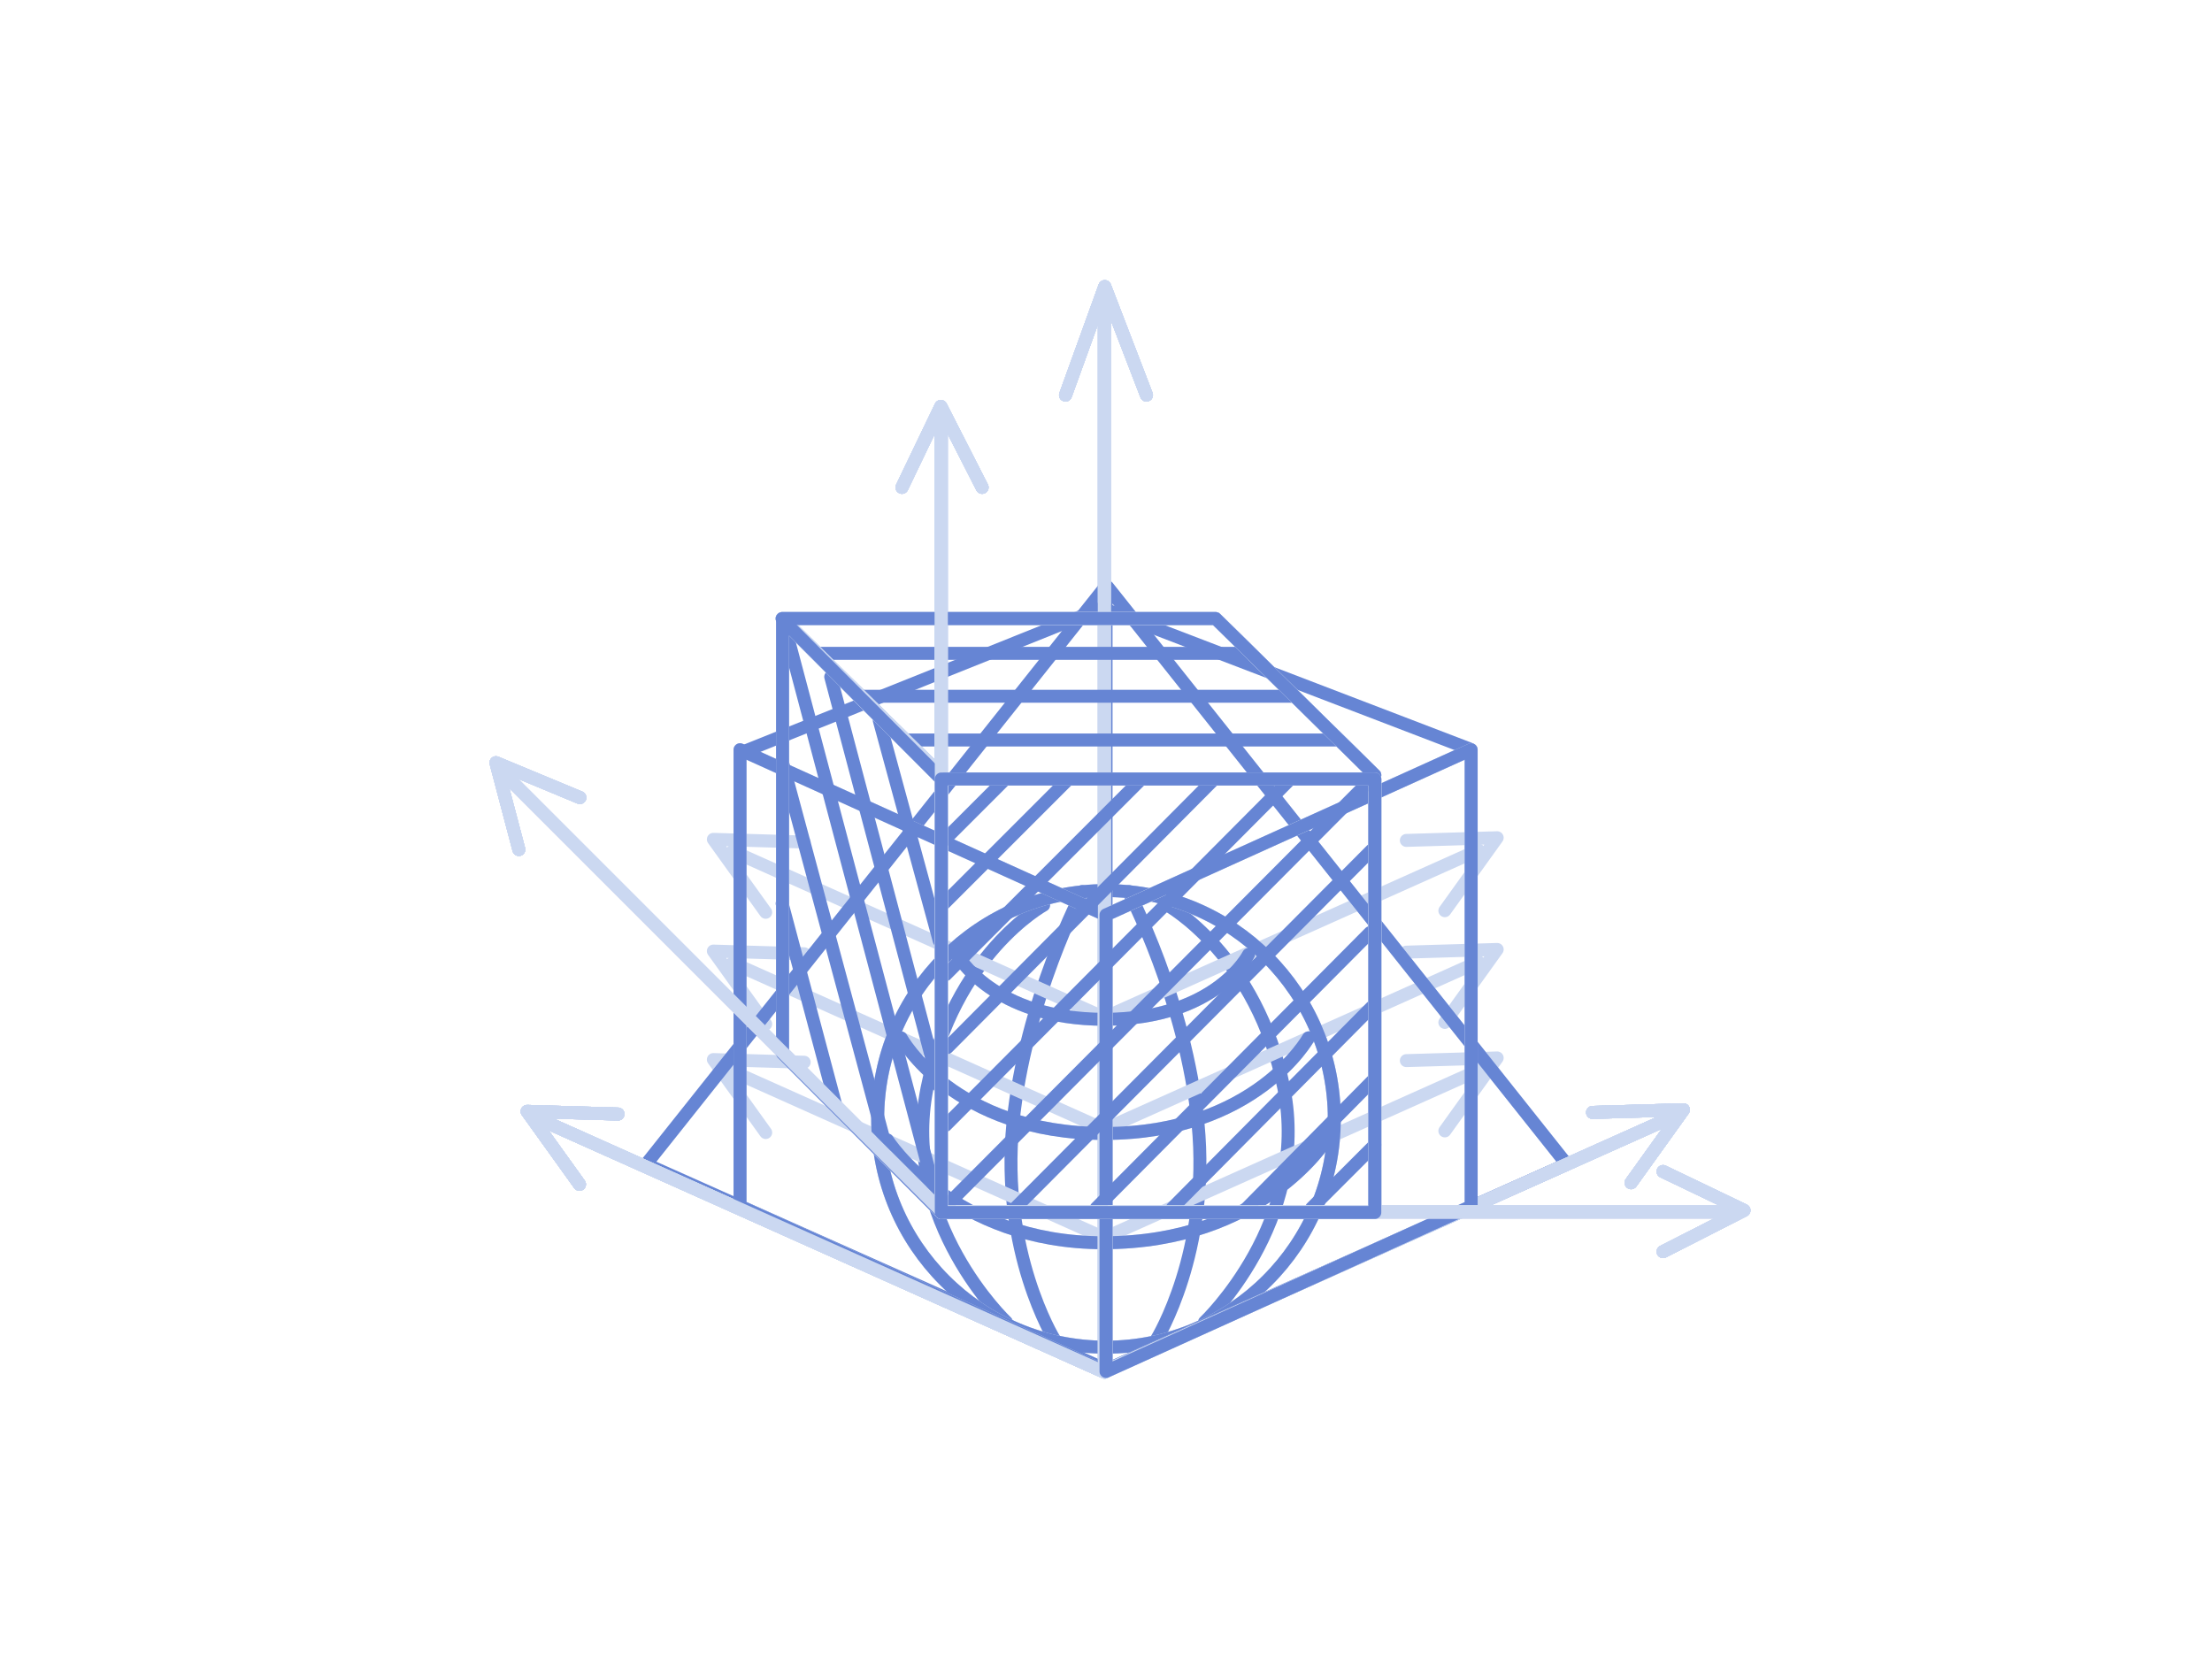 <svg width="1366" height="1024" viewBox="0 0 1366 1024" fill="none" xmlns="http://www.w3.org/2000/svg">
<g id="3d-shapes">
<g id="step s-multistep-brush">
<g id="input">
<g id="ref">
<path id="Vector 1" d="M682 192V847" stroke="#CBD8F1" stroke-width="8" stroke-linecap="round" stroke-linejoin="round"/>
<path id="Vector 2" d="M334.878 692.005L682.101 847.435" stroke="#CBD8F1" stroke-width="8" stroke-linecap="round" stroke-linejoin="round"/>
<path id="Vector 5" d="M658 244L682.242 177L708 244" stroke="#CBD8F1" stroke-width="8" stroke-linecap="round" stroke-linejoin="round"/>
<path id="Vector 6" d="M357.853 731.434L325.529 686.365L381.632 688.02" stroke="#CBD8F1" stroke-width="8" stroke-linecap="round" stroke-linejoin="round"/>
<path id="Vector 8" d="M1030.22 691.005L683 846.435" stroke="#CBD8F1" stroke-width="8" stroke-linecap="round" stroke-linejoin="round"/>
<path id="Vector 9" d="M1007.25 730.434L1039.57 685.365L983.469 687.02" stroke="#CBD8F1" stroke-width="8" stroke-linecap="round" stroke-linejoin="round"/>
</g>
<g id="ref2">
<path id="d" d="M682 554V827.5" stroke="#CBD8F1" stroke-width="8" stroke-linecap="round"/>
<path id="d_2" d="M548 704C548 704 588.341 767.5 681.5 767.5C779.5 767.5 819 704 819 704" stroke="#CBD8F1" stroke-width="8" stroke-linecap="round"/>
<path id="d_3" d="M556.5 641C556.5 641 588.841 700 682 700C775.159 700 808 641 808 641" stroke="#CBD8F1" stroke-width="8" stroke-linecap="round"/>
<path id="fd" d="M591 589.5C591 589.5 612.994 629.5 682 629.5C751.006 629.5 771 589.5 771 589.5" stroke="#CBD8F1" stroke-width="8" stroke-linecap="round"/>
<circle id="d_4" cx="683" cy="691" r="141" stroke="#CBD8F1" stroke-width="8"/>
</g>
<path id="draw-line rgb-template" d="M720.834 559C720.834 559 776.333 589.5 792.833 672C809.338 754.523 743.834 816.5 743.834 816.5" stroke="#6685D4" stroke-width="8" stroke-linecap="round"/>
<path id="draw-line rgb-template_2" d="M696.834 550.5C696.834 550.5 732.334 617.5 739.834 694C747.59 773.121 714.334 827 714.334 827" stroke="#6685D4" stroke-width="8" stroke-linecap="round"/>
<path id="draw-line rgb-template_3" d="M668.5 550.5C668.5 550.5 633 617.5 625.5 694C617.743 773.121 651 827 651 827" stroke="#6685D4" stroke-width="8" stroke-linecap="round"/>
<path id="draw-line rgb-template_4" d="M644.5 559C644.5 559 589 589.5 572.5 672C555.996 754.523 621.5 816.5 621.5 816.5" stroke="#6685D4" stroke-width="8" stroke-linecap="round"/>
</g>
</g>
<g id="step s-multistep-brush_2">
<g id="input_2">
<g id="ref_2">
<path id="Vector 1_2" d="M682 192V847" stroke="#CBD8F1" stroke-width="8" stroke-linecap="round" stroke-linejoin="round"/>
<path id="Vector 2_2" d="M334.878 692.005L682.101 847.435" stroke="#CBD8F1" stroke-width="8" stroke-linecap="round" stroke-linejoin="round"/>
<path id="Vector 5_2" d="M658 244L682.242 177L708 244" stroke="#CBD8F1" stroke-width="8" stroke-linecap="round" stroke-linejoin="round"/>
<path id="Vector 6_2" d="M357.853 731.434L325.529 686.365L381.632 688.02" stroke="#CBD8F1" stroke-width="8" stroke-linecap="round" stroke-linejoin="round"/>
<path id="Vector 8_2" d="M1030.22 691.005L683 846.435" stroke="#CBD8F1" stroke-width="8" stroke-linecap="round" stroke-linejoin="round"/>
<path id="Vector 9_2" d="M1007.25 730.434L1039.57 685.365L983.469 687.02" stroke="#CBD8F1" stroke-width="8" stroke-linecap="round" stroke-linejoin="round"/>
</g>
<g id="ref1">
<path id="Vector 10" d="M472.853 563.434L440.529 518.365L496.632 520.02" stroke="#CBD8F1" stroke-width="8" stroke-linecap="round" stroke-linejoin="round"/>
<path id="Vector 11" d="M892.248 562.434L924.571 517.365L868.469 519.02" stroke="#CBD8F1" stroke-width="8" stroke-linecap="round" stroke-linejoin="round"/>
<path id="Vector 31" d="M472.853 699.434L440.529 654.365L496.632 656.02" stroke="#CBD8F1" stroke-width="8" stroke-linecap="round" stroke-linejoin="round"/>
<path id="Vector 32" d="M892.248 698.434L924.571 653.365L868.469 655.02" stroke="#CBD8F1" stroke-width="8" stroke-linecap="round" stroke-linejoin="round"/>
<path id="Vector 33" d="M472.853 632.434L440.529 587.365L496.632 589.02" stroke="#CBD8F1" stroke-width="8" stroke-linecap="round" stroke-linejoin="round"/>
<path id="Vector 34" d="M892.248 631.434L924.571 586.365L868.469 588.02" stroke="#CBD8F1" stroke-width="8" stroke-linecap="round" stroke-linejoin="round"/>
<path id="Vector 10_2" d="M452.344 525.662L682.374 628.633" stroke="#CBD8F1" stroke-width="8" stroke-linecap="round" stroke-linejoin="round"/>
<path id="Vector 11_2" d="M913 525L682.97 627.97" stroke="#CBD8F1" stroke-width="8" stroke-linecap="round" stroke-linejoin="round"/>
<path id="Vector 27" d="M452.344 594.662L682.374 697.633" stroke="#CBD8F1" stroke-width="8" stroke-linecap="round" stroke-linejoin="round"/>
<path id="Vector 28" d="M913 594L682.97 696.97" stroke="#CBD8F1" stroke-width="8" stroke-linecap="round" stroke-linejoin="round"/>
<path id="Vector 29" d="M452.344 661.662L682.374 764.633" stroke="#CBD8F1" stroke-width="8" stroke-linecap="round" stroke-linejoin="round"/>
<path id="Vector 30" d="M913 661L682.97 763.97" stroke="#CBD8F1" stroke-width="8" stroke-linecap="round" stroke-linejoin="round"/>
</g>
<circle id="d_5" cx="683" cy="691" r="141" stroke="#CBD8F1" stroke-width="8"/>
<path id="d_6" d="M682 554V827.5" stroke="#CBD8F1" stroke-width="8" stroke-linecap="round"/>
<path id="draw-line d2 rgb-template" d="M548 704C548 704 588.341 767.5 681.5 767.5C779.5 767.5 819 704 819 704" stroke="#6685D4" stroke-width="8" stroke-linecap="round"/>
<path id="draw-line d1 rgb-template" d="M556.5 641C556.5 641 588.841 700 682 700C775.159 700 808 641 808 641" stroke="#6685D4" stroke-width="8" stroke-linecap="round"/>
<path id="draw-line rgb-template_5" d="M591 589.5C591 589.5 612.994 629.5 682 629.5C751.006 629.5 771 589.5 771 589.5" stroke="#6685D4" stroke-width="8" stroke-linecap="round"/>
</g>
</g>
<g id="step s-multistep-first-brush sphere">
<g id="input_3">
<g id="ref_3">
<path id="Vector 1_3" d="M682 192V847" stroke="#CBD8F1" stroke-width="8" stroke-linecap="round" stroke-linejoin="round"/>
<path id="Vector 2_3" d="M334.878 692.005L682.101 847.435" stroke="#CBD8F1" stroke-width="8" stroke-linecap="round" stroke-linejoin="round"/>
<path id="Vector 5_3" d="M658 244L682.242 177L708 244" stroke="#CBD8F1" stroke-width="8" stroke-linecap="round" stroke-linejoin="round"/>
<path id="Vector 6_3" d="M357.853 731.434L325.529 686.365L381.632 688.02" stroke="#CBD8F1" stroke-width="8" stroke-linecap="round" stroke-linejoin="round"/>
<path id="Vector 8_3" d="M1030.22 691.005L683 846.435" stroke="#CBD8F1" stroke-width="8" stroke-linecap="round" stroke-linejoin="round"/>
<path id="Vector 9_3" d="M1007.25 730.434L1039.57 685.365L983.469 687.02" stroke="#CBD8F1" stroke-width="8" stroke-linecap="round" stroke-linejoin="round"/>
</g>
<circle id="draw-line d1 rgb-template_2" cx="683" cy="691" r="141" stroke="#6685D4" stroke-width="8"/>
</g>
</g>
<g id="step s-multistep-brush_3">
<g id="input_4">
<g id="ref_4">
<path id="Vector 1_4" d="M682 192V847" stroke="#CBD8F1" stroke-width="8" stroke-linecap="round" stroke-linejoin="round"/>
<path id="Vector 2_4" d="M334.878 692.005L682.101 847.435" stroke="#CBD8F1" stroke-width="8" stroke-linecap="round" stroke-linejoin="round"/>
<path id="Vector 5_4" d="M658 244L682.242 177L708 244" stroke="#CBD8F1" stroke-width="8" stroke-linecap="round" stroke-linejoin="round"/>
<path id="Vector 6_4" d="M357.853 731.434L325.529 686.365L381.632 688.02" stroke="#CBD8F1" stroke-width="8" stroke-linecap="round" stroke-linejoin="round"/>
<path id="Vector 8_4" d="M1030.22 691.005L683 846.435" stroke="#CBD8F1" stroke-width="8" stroke-linecap="round" stroke-linejoin="round"/>
<path id="Vector 9_4" d="M1007.25 730.434L1039.57 685.365L983.469 687.02" stroke="#CBD8F1" stroke-width="8" stroke-linecap="round" stroke-linejoin="round"/>
</g>
<path id="d_7" d="M683 362V846L967.5 719L684 362.5" stroke="#CBD8F1" stroke-width="8" stroke-linecap="round" stroke-linejoin="round"/>
<path id="draw-line rgb-template flip" d="M683.5 846L399 719L682.5 362.5" stroke="#6685D4" stroke-width="8" stroke-linecap="round" stroke-linejoin="round"/>
</g>
</g>
<g id="step s-multistep-first-brush triangle">
<g id="input_5">
<g id="ref_5">
<path id="Vector 1_5" d="M682 192V847" stroke="#CBD8F1" stroke-width="8" stroke-linecap="round" stroke-linejoin="round"/>
<path id="Vector 2_5" d="M334.878 692.005L682.101 847.435" stroke="#CBD8F1" stroke-width="8" stroke-linecap="round" stroke-linejoin="round"/>
<path id="Vector 5_5" d="M658 244L682.242 177L708 244" stroke="#CBD8F1" stroke-width="8" stroke-linecap="round" stroke-linejoin="round"/>
<path id="Vector 6_5" d="M357.853 731.434L325.529 686.365L381.632 688.02" stroke="#CBD8F1" stroke-width="8" stroke-linecap="round" stroke-linejoin="round"/>
<path id="Vector 8_5" d="M1030.22 691.005L683 846.435" stroke="#CBD8F1" stroke-width="8" stroke-linecap="round" stroke-linejoin="round"/>
<path id="Vector 9_5" d="M1007.25 730.434L1039.57 685.365L983.469 687.02" stroke="#CBD8F1" stroke-width="8" stroke-linecap="round" stroke-linejoin="round"/>
</g>
<path id="draw-line rgb-template_6" d="M683 362V846L967.5 719L684 362.5" stroke="#6685D4" stroke-width="8" stroke-linecap="round" stroke-linejoin="round"/>
</g>
</g>
<g id="step s-multistep-brush_4">
<g id="input_6">
<g id="ref_6">
<path id="Vector 1_6" d="M682 192V847" stroke="#CBD8F1" stroke-width="8" stroke-linecap="round" stroke-linejoin="round"/>
<path id="Vector 2_6" d="M334.878 692.005L682.101 847.435" stroke="#CBD8F1" stroke-width="8" stroke-linecap="round" stroke-linejoin="round"/>
<path id="Vector 5_6" d="M658 244L682.242 177L708 244" stroke="#CBD8F1" stroke-width="8" stroke-linecap="round" stroke-linejoin="round"/>
<path id="Vector 6_6" d="M357.853 731.434L325.529 686.365L381.632 688.02" stroke="#CBD8F1" stroke-width="8" stroke-linecap="round" stroke-linejoin="round"/>
<path id="Vector 8_6" d="M1030.22 691.005L683 846.435" stroke="#CBD8F1" stroke-width="8" stroke-linecap="round" stroke-linejoin="round"/>
<path id="Vector 9_6" d="M1007.25 730.434L1039.57 685.365L983.469 687.02" stroke="#CBD8F1" stroke-width="8" stroke-linecap="round" stroke-linejoin="round"/>
</g>
<path id="d_8" d="M683 565L908.5 463V745L683 847V565Z" stroke="#CBD8F1" stroke-width="8" stroke-linecap="round" stroke-linejoin="round"/>
<path id="d_9" d="M682.5 565L457 463V745L682.5 847" stroke="#CBD8F1" stroke-width="8" stroke-linecap="round" stroke-linejoin="round"/>
<path id="draw-line rgb-template_7" d="M458.5 464.5L680.5 375.5L907.5 462.5" stroke="#6685D4" stroke-width="8" stroke-linecap="round" stroke-linejoin="round"/>
</g>
</g>
<g id="step s-multistep-brush_5">
<g id="input_7">
<g id="ref_7">
<path id="Vector 1_7" d="M682 192V847" stroke="#CBD8F1" stroke-width="8" stroke-linecap="round" stroke-linejoin="round"/>
<path id="Vector 2_7" d="M334.878 692.005L682.101 847.435" stroke="#CBD8F1" stroke-width="8" stroke-linecap="round" stroke-linejoin="round"/>
<path id="Vector 5_7" d="M658 244L682.242 177L708 244" stroke="#CBD8F1" stroke-width="8" stroke-linecap="round" stroke-linejoin="round"/>
<path id="Vector 6_7" d="M357.853 731.434L325.529 686.365L381.632 688.02" stroke="#CBD8F1" stroke-width="8" stroke-linecap="round" stroke-linejoin="round"/>
<path id="Vector 8_7" d="M1030.22 691.005L683 846.435" stroke="#CBD8F1" stroke-width="8" stroke-linecap="round" stroke-linejoin="round"/>
<path id="Vector 9_7" d="M1007.25 730.434L1039.57 685.365L983.469 687.02" stroke="#CBD8F1" stroke-width="8" stroke-linecap="round" stroke-linejoin="round"/>
</g>
<path id="d_10" d="M683 565L908.5 463V745L683 847V565Z" stroke="#CBD8F1" stroke-width="8" stroke-linecap="round" stroke-linejoin="round"/>
<path id="draw-line rgb-template_8" d="M682.5 565L457 463V745L682.5 847" stroke="#6685D4" stroke-width="8" stroke-linecap="round" stroke-linejoin="round"/>
</g>
</g>
<g id="step s-multistep-first-brush diag-cube">
<g id="input_8">
<g id="ref_8">
<path id="Vector 1_8" d="M682 192V847" stroke="#CBD8F1" stroke-width="8" stroke-linecap="round" stroke-linejoin="round"/>
<path id="Vector 2_8" d="M334.878 692.005L682.101 847.435" stroke="#CBD8F1" stroke-width="8" stroke-linecap="round" stroke-linejoin="round"/>
<path id="Vector 5_8" d="M658 244L682.242 177L708 244" stroke="#CBD8F1" stroke-width="8" stroke-linecap="round" stroke-linejoin="round"/>
<path id="Vector 6_8" d="M357.853 731.434L325.529 686.365L381.632 688.02" stroke="#CBD8F1" stroke-width="8" stroke-linecap="round" stroke-linejoin="round"/>
<path id="Vector 8_8" d="M1030.22 691.005L683 846.435" stroke="#CBD8F1" stroke-width="8" stroke-linecap="round" stroke-linejoin="round"/>
<path id="Vector 9_8" d="M1007.25 730.434L1039.57 685.365L983.469 687.02" stroke="#CBD8F1" stroke-width="8" stroke-linecap="round" stroke-linejoin="round"/>
</g>
<path id="draw-line rgb-template_9" d="M683 565L908.5 463V745L683 847V565Z" stroke="#6685D4" stroke-width="8" stroke-linecap="round" stroke-linejoin="round"/>
</g>
</g>
<g id="step s-multistep-brush_6">
<g id="input_9">
<g id="ref_9">
<path id="Vector 1_9" d="M581.275 262.5V748.5" stroke="#CBD8F1" stroke-width="8" stroke-linecap="round" stroke-linejoin="round"/>
<path id="Vector 2_9" d="M313 479.631L582 748.631" stroke="#CBD8F1" stroke-width="8" stroke-linecap="round" stroke-linejoin="round"/>
<path id="Vector 4" d="M1067.78 748.5L581.775 748.5" stroke="#CBD8F1" stroke-width="8" stroke-linecap="round" stroke-linejoin="round"/>
<path id="Vector 5_9" d="M557 301L581 251L606.5 301" stroke="#CBD8F1" stroke-width="8" stroke-linecap="round" stroke-linejoin="round"/>
<path id="Vector 6_9" d="M320.409 524.659L306.276 471.028L358.103 492.575" stroke="#CBD8F1" stroke-width="8" stroke-linecap="round" stroke-linejoin="round"/>
<path id="Vector 7" d="M1027 723.5L1077 747.5L1027 773" stroke="#CBD8F1" stroke-width="8" stroke-linecap="round" stroke-linejoin="round"/>
</g>
<g id="ref_10">
<path id="&#208;&#178;" d="M849 748.799V481.092H581.293V748.799H847.801" stroke="#6685D4" stroke-width="8" stroke-linecap="round" stroke-linejoin="round"/>
<path id="&#208;&#178;_2" d="M581.293 481.092L483.266 382.799V650.507L581.293 748.799" stroke="#6685D4" stroke-width="8" stroke-linecap="round" stroke-linejoin="round"/>
<path id="&#208;&#178;_3" d="M849 478.694L750.707 382H483L581.293 478.694" stroke="#6685D4" stroke-width="8" stroke-linecap="round" stroke-linejoin="round"/>
</g>
<path id="d_11" d="M849 748.799V481.092H581.293V748.799H847.801" stroke="#CBD8F1" stroke-width="8" stroke-linecap="round" stroke-linejoin="round"/>
<path id="d_12" d="M581.293 481.092L483.266 382.799V650.507L581.293 748.799" stroke="#CBD8F1" stroke-width="8" stroke-linecap="round" stroke-linejoin="round"/>
<path id="d_13" d="M849 478.694L750.707 382H483L581.293 478.694" stroke="#CBD8F1" stroke-width="8" stroke-linecap="round" stroke-linejoin="round"/>
<path id="draw-line rgb-template_10" d="M505 403.5H772" stroke="#6685D4" stroke-width="8" stroke-linecap="round"/>
<path id="draw-line rgb-template_11" d="M532 430H799" stroke="#6685D4" stroke-width="8" stroke-linecap="round"/>
<path id="draw-line rgb-template_12" d="M559 457H826" stroke="#6685D4" stroke-width="8" stroke-linecap="round"/>
</g>
</g>
<g id="step s-multistep-brush_7">
<g id="input_10">
<g id="ref_11">
<path id="Vector 1_10" d="M581.275 262.5V748.5" stroke="#CBD8F1" stroke-width="8" stroke-linecap="round" stroke-linejoin="round"/>
<path id="Vector 2_10" d="M313 479.631L582 748.631" stroke="#CBD8F1" stroke-width="8" stroke-linecap="round" stroke-linejoin="round"/>
<path id="Vector 4_2" d="M1067.78 748.5L581.775 748.5" stroke="#CBD8F1" stroke-width="8" stroke-linecap="round" stroke-linejoin="round"/>
<path id="Vector 5_10" d="M557 301L581 251L606.5 301" stroke="#CBD8F1" stroke-width="8" stroke-linecap="round" stroke-linejoin="round"/>
<path id="Vector 6_10" d="M320.409 524.659L306.276 471.028L358.103 492.575" stroke="#CBD8F1" stroke-width="8" stroke-linecap="round" stroke-linejoin="round"/>
<path id="Vector 7_2" d="M1027 723.5L1077 747.5L1027 773" stroke="#CBD8F1" stroke-width="8" stroke-linecap="round" stroke-linejoin="round"/>
</g>
<path id="d_14" d="M849 748.799V481.092H581.293V748.799H847.801" stroke="#CBD8F1" stroke-width="8" stroke-linecap="round" stroke-linejoin="round"/>
<path id="d_15" d="M581.293 481.092L483.266 382.799V650.507L581.293 748.799" stroke="#CBD8F1" stroke-width="8" stroke-linecap="round" stroke-linejoin="round"/>
<path id="d_16" d="M849 478.694L750.707 382H483L581.293 478.694" stroke="#CBD8F1" stroke-width="8" stroke-linecap="round" stroke-linejoin="round"/>
<g id="f rgb-template">
<path id="draw-line" d="M580 746.5L484.5 386" stroke="#6685D4" stroke-width="8" stroke-linecap="round"/>
<path id="draw-line_2" d="M580 671L513 418" stroke="#6685D4" stroke-width="8" stroke-linecap="round"/>
<path id="draw-line_3" d="M580 581L543 445" stroke="#6685D4" stroke-width="8" stroke-linecap="round"/>
<path id="draw-line_4" d="M547 708L483 470" stroke="#6685D4" stroke-width="8" stroke-linecap="round"/>
<path id="draw-line_5" d="M516 682L483 558" stroke="#6685D4" stroke-width="8" stroke-linecap="round"/>
</g>
</g>
</g>
<g id="step s-multistep-brush_8">
<g id="input_11">
<g id="ref_12">
<path id="Vector 1_11" d="M581.275 262.5V748.5" stroke="#CBD8F1" stroke-width="8" stroke-linecap="round" stroke-linejoin="round"/>
<path id="Vector 2_11" d="M313 479.631L582 748.631" stroke="#CBD8F1" stroke-width="8" stroke-linecap="round" stroke-linejoin="round"/>
<path id="Vector 4_3" d="M1067.78 748.5L581.775 748.5" stroke="#CBD8F1" stroke-width="8" stroke-linecap="round" stroke-linejoin="round"/>
<path id="Vector 5_11" d="M557 301L581 251L606.5 301" stroke="#CBD8F1" stroke-width="8" stroke-linecap="round" stroke-linejoin="round"/>
<path id="Vector 6_11" d="M320.409 524.659L306.276 471.028L358.103 492.575" stroke="#CBD8F1" stroke-width="8" stroke-linecap="round" stroke-linejoin="round"/>
<path id="Vector 7_3" d="M1027 723.5L1077 747.5L1027 773" stroke="#CBD8F1" stroke-width="8" stroke-linecap="round" stroke-linejoin="round"/>
</g>
<path id="d_17" d="M849 748.799V481.092H581.293V748.799H847.801" stroke="#CBD8F1" stroke-width="8" stroke-linecap="round" stroke-linejoin="round"/>
<path id="d_18" d="M581.293 481.092L483.266 382.799V650.507L581.293 748.799" stroke="#CBD8F1" stroke-width="8" stroke-linecap="round" stroke-linejoin="round"/>
<path id="d_19" d="M849 478.694L750.707 382H483L581.293 478.694" stroke="#CBD8F1" stroke-width="8" stroke-linecap="round" stroke-linejoin="round"/>
<g id="f rgb-template_2">
<path id="draw-line_6" d="M583 746L846 482" stroke="#6685D4" stroke-width="8" stroke-linecap="round"/>
<path id="draw-line_7" d="M627 746L847 525" stroke="#6685D4" stroke-width="8" stroke-linecap="round"/>
<path id="draw-line_8" d="M677 746L846 576" stroke="#6685D4" stroke-width="8" stroke-linecap="round"/>
<path id="draw-line_9" d="M724 746L847 622" stroke="#6685D4" stroke-width="8" stroke-linecap="round"/>
<path id="draw-line_10" d="M770 746L848 667" stroke="#6685D4" stroke-width="8" stroke-linecap="round"/>
<path id="draw-line_11" d="M810 746L849 707" stroke="#6685D4" stroke-width="8" stroke-linecap="round"/>
<path id="draw-line_12" d="M796 482L584 695" stroke="#6685D4" stroke-width="8" stroke-linecap="round"/>
<path id="draw-line_13" d="M749 482L585 647" stroke="#6685D4" stroke-width="8" stroke-linecap="round"/>
<path id="draw-line_14" d="M704 482L584 602" stroke="#6685D4" stroke-width="8" stroke-linecap="round"/>
<path id="draw-line_15" d="M659 482L583 558" stroke="#6685D4" stroke-width="8" stroke-linecap="round"/>
<path id="draw-line_16" d="M620 482L582 520" stroke="#6685D4" stroke-width="8" stroke-linecap="round"/>
</g>
</g>
</g>
<g id="step s-multistep-brush_9">
<g id="input_12">
<g id="ref_13">
<path id="Vector 1_12" d="M581.275 262.5V748.5" stroke="#CBD8F1" stroke-width="8" stroke-linecap="round" stroke-linejoin="round"/>
<path id="Vector 2_12" d="M313 479.631L582 748.631" stroke="#CBD8F1" stroke-width="8" stroke-linecap="round" stroke-linejoin="round"/>
<path id="Vector 4_4" d="M1067.78 748.5L581.775 748.5" stroke="#CBD8F1" stroke-width="8" stroke-linecap="round" stroke-linejoin="round"/>
<path id="Vector 5_12" d="M557 301L581 251L606.5 301" stroke="#CBD8F1" stroke-width="8" stroke-linecap="round" stroke-linejoin="round"/>
<path id="Vector 6_12" d="M320.409 524.659L306.276 471.028L358.103 492.575" stroke="#CBD8F1" stroke-width="8" stroke-linecap="round" stroke-linejoin="round"/>
<path id="Vector 7_4" d="M1027 723.5L1077 747.5L1027 773" stroke="#CBD8F1" stroke-width="8" stroke-linecap="round" stroke-linejoin="round"/>
</g>
<path id="d_20" d="M849 748.799V481.092H581.293V748.799H847.801" stroke="#CBD8F1" stroke-width="8" stroke-linecap="round" stroke-linejoin="round"/>
<path id="d_21" d="M581.293 481.092L483.266 382.799V650.507L581.293 748.799" stroke="#CBD8F1" stroke-width="8" stroke-linecap="round" stroke-linejoin="round"/>
<path id="draw-line rgb-template_13" d="M483 382H750.707L849 478.694" stroke="#6685D4" stroke-width="8" stroke-linecap="round" stroke-linejoin="round"/>
</g>
</g>
<g id="step s-multistep-brush_10">
<g id="input_13">
<g id="ref_14">
<path id="Vector 1_13" d="M581.275 262.5V748.5" stroke="#CBD8F1" stroke-width="8" stroke-linecap="round" stroke-linejoin="round"/>
<path id="Vector 2_13" d="M313 479.631L582 748.631" stroke="#CBD8F1" stroke-width="8" stroke-linecap="round" stroke-linejoin="round"/>
<path id="Vector 4_5" d="M1067.78 748.5L581.775 748.5" stroke="#CBD8F1" stroke-width="8" stroke-linecap="round" stroke-linejoin="round"/>
<path id="Vector 5_13" d="M557 301L581 251L606.5 301" stroke="#CBD8F1" stroke-width="8" stroke-linecap="round" stroke-linejoin="round"/>
<path id="Vector 6_13" d="M320.409 524.659L306.276 471.028L358.103 492.575" stroke="#CBD8F1" stroke-width="8" stroke-linecap="round" stroke-linejoin="round"/>
<path id="Vector 7_5" d="M1027 723.5L1077 747.5L1027 773" stroke="#CBD8F1" stroke-width="8" stroke-linecap="round" stroke-linejoin="round"/>
</g>
<path id="d_22" d="M849 748.799V481.092H581.293V748.799H847.801" stroke="#CBD8F1" stroke-width="8" stroke-linecap="round" stroke-linejoin="round"/>
<path id="draw-line rgb-template_14" d="M581.293 481.092L483.266 382.799V650.507L581.293 748.799" stroke="#6685D4" stroke-width="8" stroke-linecap="round" stroke-linejoin="round"/>
</g>
</g>
<g id="step s-multistep-first-brush">
<g id="input ">
<g id="ref_15">
<path id="Vector 1_14" d="M581.275 262.5V748.5" stroke="#CBD8F1" stroke-width="8" stroke-linecap="round" stroke-linejoin="round"/>
<path id="Vector 2_14" d="M313 479.631L582 748.631" stroke="#CBD8F1" stroke-width="8" stroke-linecap="round" stroke-linejoin="round"/>
<path id="Vector 4_6" d="M1067.78 748.5L581.775 748.5" stroke="#CBD8F1" stroke-width="8" stroke-linecap="round" stroke-linejoin="round"/>
<path id="Vector 5_14" d="M557 301L581 251L606.5 301" stroke="#CBD8F1" stroke-width="8" stroke-linecap="round" stroke-linejoin="round"/>
<path id="Vector 6_14" d="M320.409 524.659L306.276 471.028L358.103 492.575" stroke="#CBD8F1" stroke-width="8" stroke-linecap="round" stroke-linejoin="round"/>
<path id="Vector 7_6" d="M1027 723.5L1077 747.5L1027 773" stroke="#CBD8F1" stroke-width="8" stroke-linecap="round" stroke-linejoin="round"/>
</g>
<path id="draw-line flip rgb-template" d="M581.293 481.092L581.293 748.799L849 748.799L849 481.092L582.491 481.092" stroke="#6685D4" stroke-width="8" stroke-linecap="round" stroke-linejoin="round"/>
</g>
</g>
</g>
</svg>
